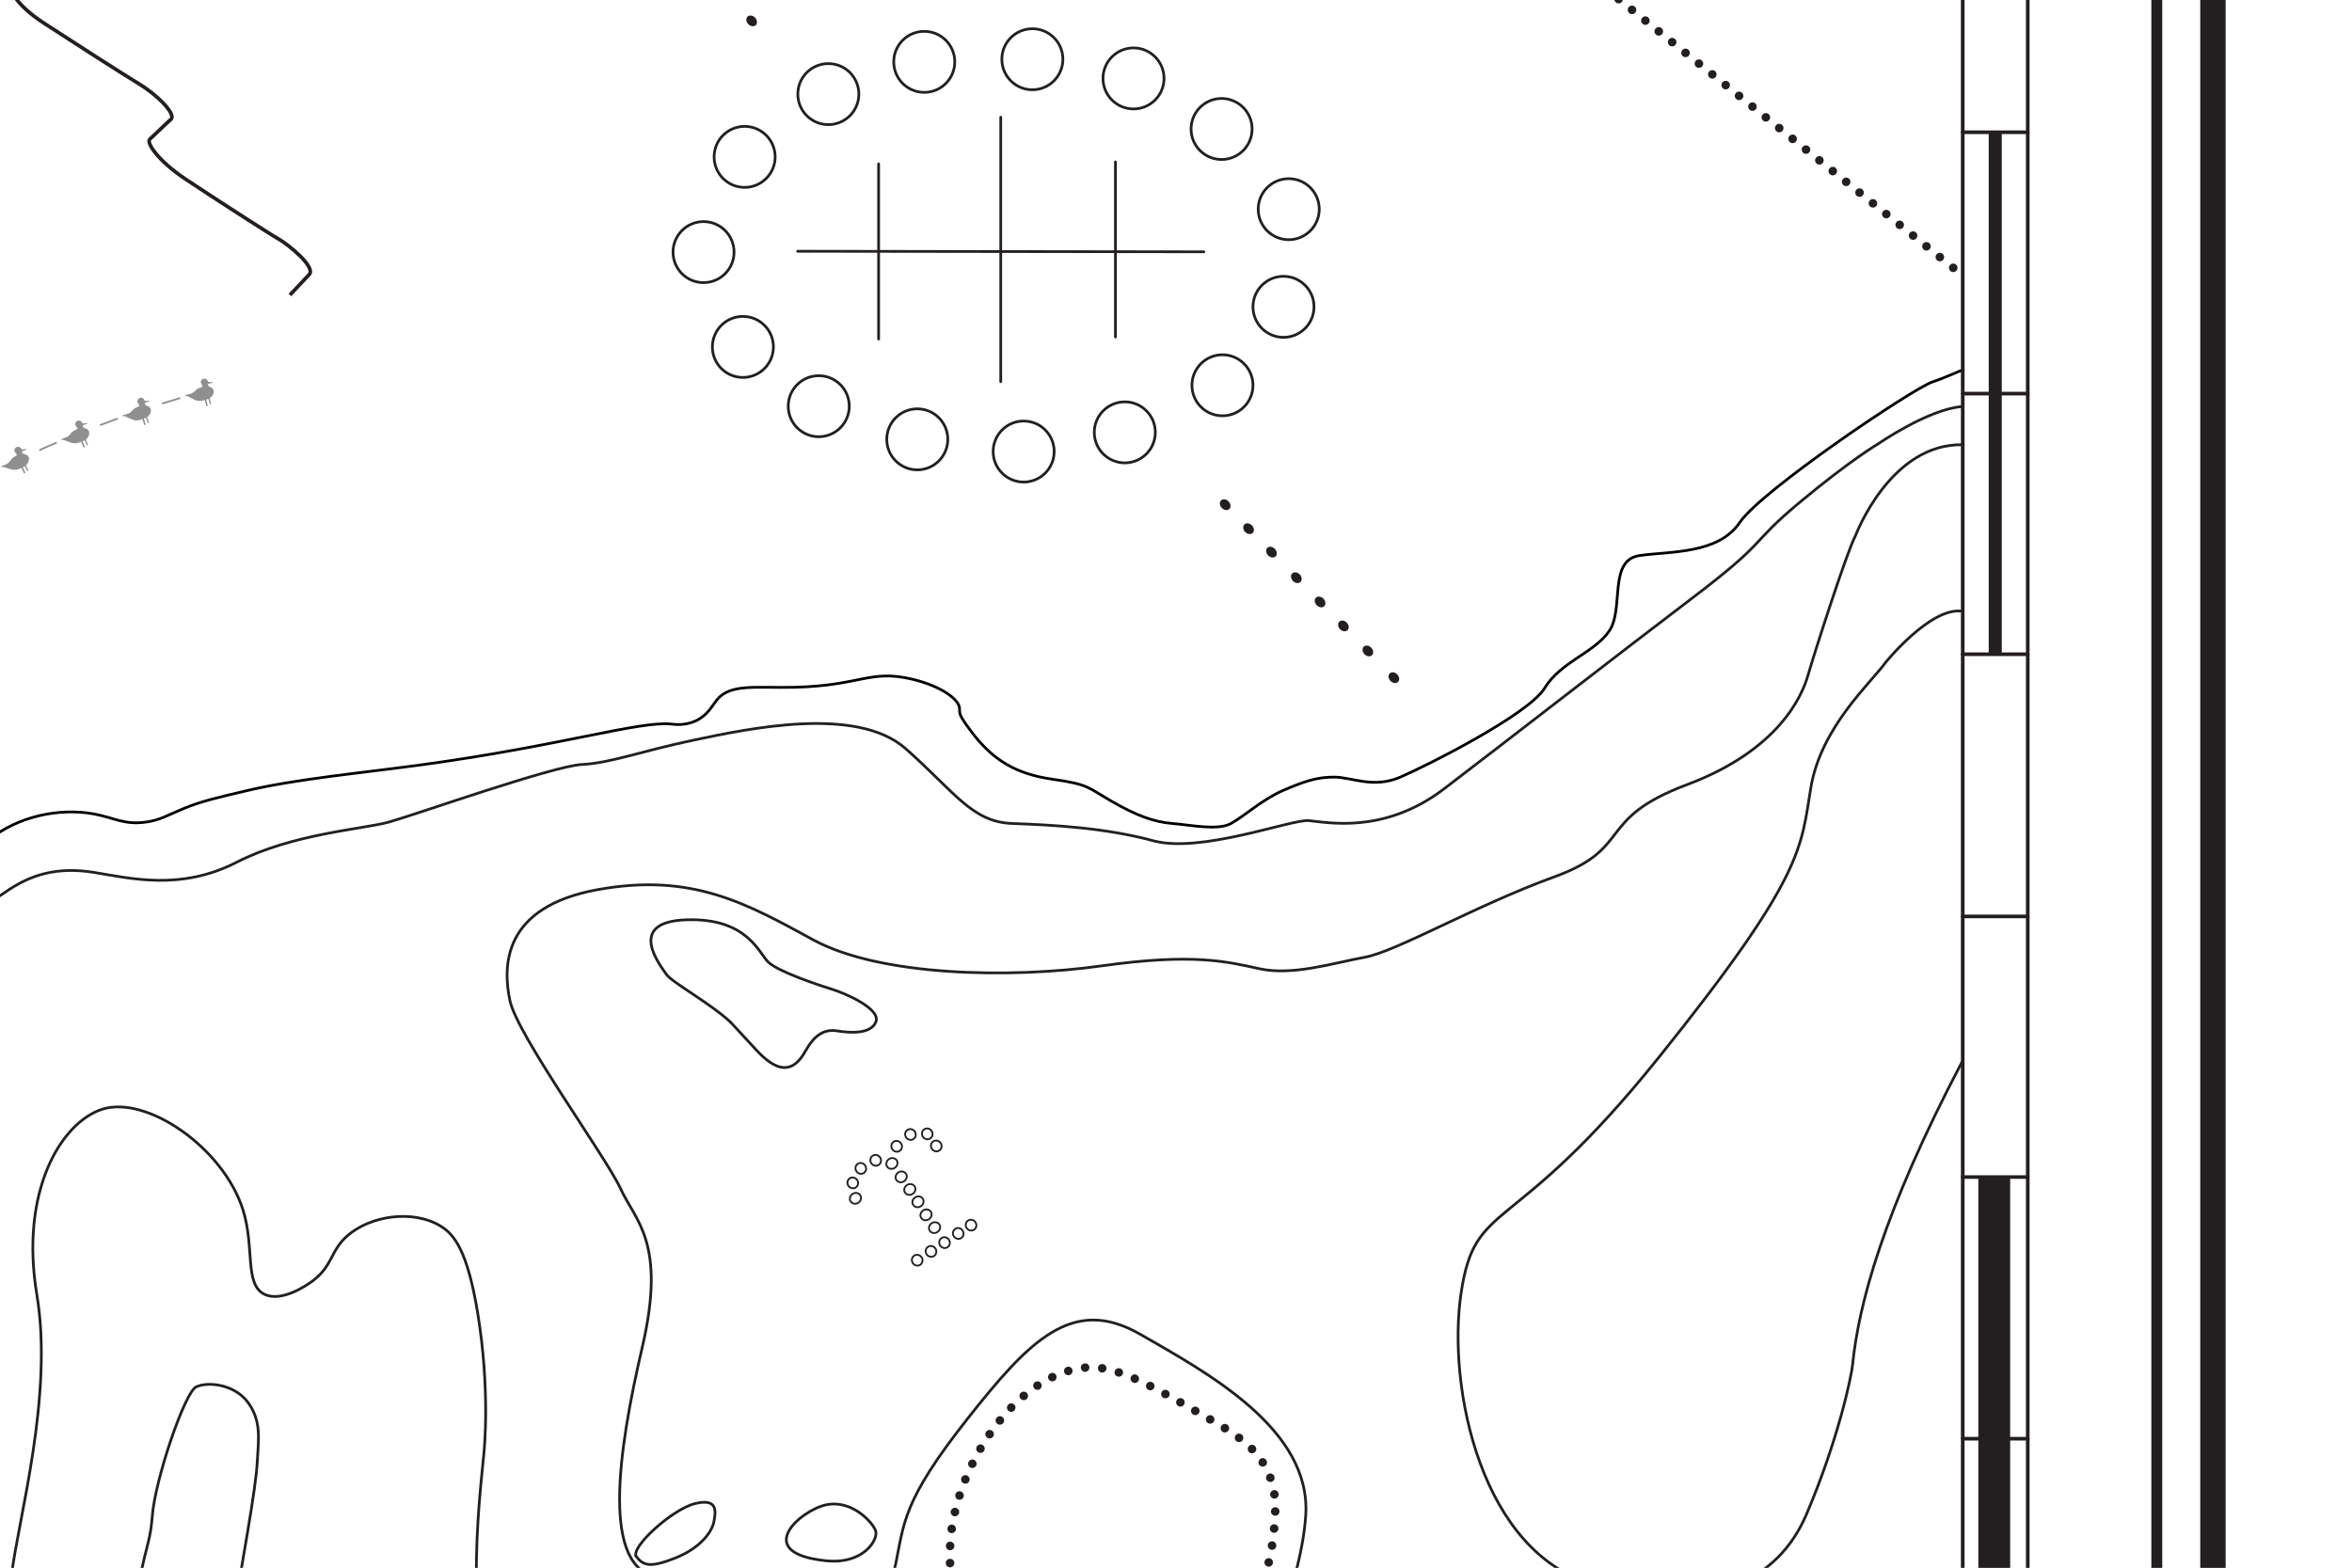 <?xml version="1.0" encoding="UTF-8"?>
<svg id="a" data-name="Layer 1" xmlns="http://www.w3.org/2000/svg" width="9.002in" height="6.002in" viewBox="0 0 648.177 432.177">
  <path d="m208.062,4.839c.636.637.742,1.564.235,2.07-.506.506-1.433.398-2.069-.239s-.742-1.564-.235-2.07c.506-.506,1.433-.399,2.069.239Z" fill="#231f20" stroke-width="0"/>
  <g>
    <path d="m364.723,165.026c.629.649.722,1.579.208,2.077-.514.498-1.44.375-2.069-.274s-.722-1.579-.208-2.077c.514-.498,1.44-.375,2.069.274Z" fill="#231f20" stroke-width="0"/>
    <path d="m371.159,171.636c.629.649.722,1.579.208,2.077-.514.498-1.44.375-2.069-.274-.629-.649-.722-1.579-.208-2.077s1.44-.375,2.069.274Z" fill="#231f20" stroke-width="0"/>
    <path d="m377.897,178.534c.629.649.722,1.579.208,2.077-.514.498-1.44.375-2.069-.274-.629-.649-.722-1.579-.208-2.077.514-.498,1.441-.375,2.07.274Z" fill="#231f20" stroke-width="0"/>
    <path d="m385.064,185.899c.629.649.722,1.579.208,2.077-.514.498-1.44.375-2.069-.274-.629-.649-.722-1.579-.208-2.077.514-.498,1.44-.375,2.069.274Z" fill="#231f20" stroke-width="0"/>
    <path d="m338.579,138.22c.629.649.722,1.579.208,2.077-.514.498-1.44.375-2.069-.274-.629-.649-.722-1.579-.208-2.077.514-.498,1.44-.375,2.069.274Z" fill="#231f20" stroke-width="0"/>
    <path d="m345.015,144.83c.629.649.722,1.579.208,2.077-.514.498-1.44.375-2.069-.274-.629-.649-.722-1.579-.208-2.077.514-.498,1.44-.375,2.069.274Z" fill="#231f20" stroke-width="0"/>
    <path d="m351.326,151.289c.629.649.722,1.579.208,2.077-.514.498-1.44.375-2.069-.274-.629-.649-.722-1.579-.208-2.077.514-.498,1.44-.375,2.069.274Z" fill="#231f20" stroke-width="0"/>
    <path d="m358.188,158.339c.629.649.722,1.579.208,2.077-.514.498-1.44.375-2.069-.274-.629-.649-.722-1.579-.208-2.077.514-.498,1.44-.375,2.069.274Z" fill="#231f20" stroke-width="0"/>
  </g>
  <g>
    <path d="m189.151,526.02c14.902,17.642,25.069,29.68,23.094,43.859-1.61,11.557-9.361,10.712-37.869,44.799-14.509,17.349-20.521,27.158-22.771,30.939-7.012,11.785-6.277,13.423-11.88,21.286-3.029,4.251-6.806,8.771-29.701,27.721-21.68,17.945-26.574,20.746-30.132,22.6-9.654,5.029-18,9.247-29.518,8.834-3.438-.123-17.059-.612-26.855-10.577-4.041-4.111-5.824-8.199-8.607-14.754-5.873-13.83-7.346-25.583-7.604-27.636-10.606-84.397-19.187-103.453-15.098-150.733,1.643-18.996,6.564-56.819,9.892-80.538.772-5.5.755-4.836,1.077-7.624,1.744-15.11,11.623-49.399,6.974-77.295-4.786-28.716,6.783-47.554,18.016-51.143,12.263-3.918,33.404,10.637,38.789,27.751,3.284,10.437.313,20.569,5.94,23.266,4.781,2.292,11.83-2.673,12.806-3.361,6.049-4.261,5.225-8.554,9.965-12.727,6.465-5.693,18.221-7.309,25.741-2.723,3.724,2.271,7.368,6.648,10.214,23.869,3.514,21.272,1.81,37.931,1.737,38.655-2.276,22.311-5.89,57.737,9.299,83.107,11.359,18.972,21.733,13.112,46.493,42.425Z" fill="none" stroke="#221f1f" stroke-linecap="round" stroke-miterlimit="10" stroke-width=".75"/>
    <path d="m70.917,402.563c-.371,8.163-4.208,27.721-7.92,50.987-3.713,23.266-7.673,32.919-13.118,26.484-5.445-6.435-15.841-7.178-13.365-30.196,2.475-23.018,4.703-22.028,5.445-31.929s8.91-34.156,12.128-35.641c3.218-1.485,10.643-.743,14.356,4.455,3.713,5.198,2.723,10.395,2.475,15.841Z" fill="none" stroke="#221f1f" stroke-linecap="round" stroke-miterlimit="10" stroke-width=".75"/>
    <path d="m-1132.582,173.158c.952-2.903,4.443-10.495,5.078-14.291.635-3.795,2.539-7.368,10.79-7.368s10.156,1.786,13.012-2.679c2.856-4.466,0-15.184-2.856-18.31-2.856-3.126-8.886-8.931,1.587-8.038s17.138,4.689,19.677-7.145c2.539-11.834.317-17.863-9.521-22.775-9.838-4.912-19.042-6.028-17.455-11.164,1.587-5.136,1.581-7.766,10.629-9.465,5.152-.968,10.99-1.86,15.999-1.566,5.008.294,22.398,4.502,23.65,6.754,1.252,2.251,4.313,4.404.139,11.745-4.174,7.341-5.843,8.516-7.791,12.333-1.948,3.817-2.504,7.243.974,10.767,3.478,3.523,4.73,9.103,1.53,12.039s-10.851,9.69,2.504,7.243c13.356-2.447,13.634-4.405,19.199-3.622,5.565.783,11.408-.196,12.938,3.328,1.53,3.524,3.2,4.111,5.426,5.09,2.226.979,7.652,2.838,5.843,5.971-1.809,3.132-3.617,3.23-3.895,6.362-.278,3.132-.696,6.754-1.113,7.831s-4.591,2.936-3.756,5.089,4.869,1.958,10.156-.391,6.817-1.664,10.434-6.46c3.617-4.796,7.513-7.439,8.765-9.886,1.252-2.447-.696-5.188-2.643-6.852-1.948-1.664-6.4-4.601-4.452-9.886,1.948-5.286,7.095-6.558,11.13-7.243s13.216-.685,15.999-3.328c2.782-2.643,1.809-7.145-2.087-7.243-3.895-.098-10.156,1.174-13.495-.49-3.339-1.664-9.043-8.222-9.321-10.179-.278-1.958-1.391-6.362,6.121-6.362s11.825-.881,16.973-2.153c5.147-1.272,9.878-1.468,10.851-.881.974.587,9.871,7.318,18.53,8.841s13.95,1.523,19.482,5.077c5.532,3.553,10.102,12.86,7.937,21.66-2.165,8.799-7.456,5.246-7.696,14.214-.241,8.968,6.013,10.999,9.861,10.999s46.179-7.276,40.888,6.092-8.899,20.137-3.367,22.675c5.532,2.539,12.266,3.892,18.76-3.046,6.494-6.938,15.153-19.967,19.722-21.49,4.57-1.523,6.982-11.812,25.599-9.583,18.617,2.229,19.013,14.213,34.462,2.787,15.448-11.426,21.786-21.18,29.312-29.541,7.526-8.361,17.825-16.721,28.124-10.869,10.299,5.852-1.584,11.426-5.149,15.885-3.565,4.459-7.13,9.197,3.961,13.935,11.091,4.738,6.338,10.312,3.565,15.885s-4.753,11.983-13.468,23.688c-8.714,11.705-27.332,22.853-25.351,39.574,1.981,16.721,8.714,14.771,11.091,18.393,2.377,3.623,5.15,8.64,9.111,12.541,3.961,3.902,4.753,6.688,5.15,11.147s3.169,4.738,5.546,7.803c2.377,3.065,3.565,5.853-1.981,10.033s-8.318,12.541-5.942,18.115c2.377,5.574,8.714,12.262-5.149,13.098-13.864.836-19.013,1.672-20.598,11.705s-3.169,11.426-9.903,14.77c-6.734,3.344-15.052,4.738-26.143,18.394-11.091,13.656-20.202,30.376-30.501,42.917-10.299,12.541-15.052,21.459-26.936,26.754-11.883,5.295-21.39,5.295-29.708,16.164-8.318,10.869-19.806,13.655-21.786,22.852-1.981,9.197,3.169,12.541,11.091,5.017,7.922-7.525,9.903-10.312,15.844-11.984,5.942-1.672,6.734-8.918,13.468-11.426,6.734-2.508,7.526-.558,16.241-.558s10.695-1.672,15.844-1.394c5.15.279,9.111.836,12.676,1.672,3.565.836,7.13-.836,11.091,10.869,3.961,11.705,10.299,8.639,16.241,6.131,5.942-2.508,13.072-5.295,14.26-6.967,1.188-1.672-5.942-3.902-6.734-6.131-.792-2.229-6.688-5.458,9.967-6.054,16.655-.596,18.349-3.376,24.559-4.369,6.21-.993,18.631-.596,25.97-.993,7.339-.397,25.406-1.39,31.051-1.787,5.646-.397,12.703-3.178,19.195-3.575,6.493-.397,18.631.794,23.712,2.78,5.081,1.986,8.469,2.383,11.291,4.965,2.823,2.582,16.87,11.03,14.637,20.191-2.232,9.162-10.79,19.371-7.441,27.224,3.349,7.853,14.51,19.109,31.998,26.962,17.487,7.853,18.975,7.068,28.649.786,9.674-6.283,30.137-14.136,16.743-1.571-13.394,12.565-2.977,9.686,4.837,8.115,7.813-1.571,13.022-5.759,17.487-8.115,4.465-2.356,3.721-8.638,4.465-10.732s5.209-3.927,16.371,1.047c11.162,4.974,11.162,9.947,26.789,11.518,15.627,1.57,27.161,7.853,14.883,16.753-12.278,8.9-13.766,6.021-22.324,6.806-8.557.785-18.603,7.33-24.184,14.921-5.581,7.591-5.209,3.403-15.999,2.618-10.79-.786-17.859,3.665-24.556,16.491-6.697,12.827-11.906,13.35-26.045,23.036-14.138,9.686-13.394,18.847-17.115,22.25-3.721,3.403-18.975,1.833-21.58,16.492-2.604,14.659,10.046,15.444,22.696,10.471,12.65-4.974,26.417-17.8,30.881-21.465,4.465-3.665,11.534-2.356,21.952,2.618,10.418,4.973,15.255-2.618,22.696-3.142,7.441-.523,19.347-.523,23.068,4.188,3.721,4.712,5.581,16.229-2.232,18.847-7.813,2.618-17.115,5.497-25.3,2.356s-11.162-6.021-14.883-6.282c-3.721-.262-11.906.168-11.742,11.8.164,11.632,6.875,14.972,3.11,26.375-3.765,11.402-4.911,15.548,6.384,13.705,11.295-1.843,7.858-3.801,17.188-3.916,9.331-.115,10.313,2.649,19.316-1.728s13.423-6.795,16.534,1.382c3.11,8.177,11.623,10.25,14.242,8.983,2.619-1.267,8.185-2.649,8.185-16.239s1.964-13.82,5.238-14.396c3.274-.576,13.751,0,22.427-7.371,8.676-7.371,10.64-13.475,8.185-14.972-2.455-1.498-5.566-.576-9.003.576-3.438,1.152-7.694,2.073-9.495-1.497s-3.11-5.183-8.021-8.523c-4.911-3.34-7.039-13.014-2.947-16.93,4.092-3.916,8.512-5.874,22.099-6.68s14.733-3.455,20.953-3.34c6.221.115,11.131.23,10.477,5.874-.655,5.644-3.274,10.135,1.31,10.135s4.747-4.031,8.185-3.686c3.438.345,4.42,1.037,9.167-1.612,4.747-2.649,7.53-8.868,16.042-7.256s15.388,6.45,25.864,3.686c10.477-2.764,12.768-8.177,21.281-9.329,8.512-1.151,18.007-3.8,18.662,8.292s-6.221,29.138-12.114,31.326c-5.893,2.188-9.658,3.225-6.221,7.486s3.765,2.764,12.605,9.099c8.84,6.334-23.167-4.967-20.881,5.329s11.89,18.983,12.805,25.097c.915,6.113-2.744,3.861,4.573,11.261,7.317,7.4,24.695,11.904,24.695,11.904,0,0,60.224,8.745,64.66,10.963s62.84,8.872,42.14-21.44c-20.7-30.311-45.837,25.875-32.529-44.358,13.307-70.233,65.798-41.401,37.704-70.233-28.093-28.833-39.922-.739-34.008-49.533s-14.786-106.459,19.961-147.12c34.747-40.661,74.669,8.872,95.37,12.568,20.7,3.696,53.969,26.615,66.537-1.479,12.568-28.093,25.136-38.444,15.525-54.708-9.611-16.265-11.829-28.093-5.175-46.576s28.833-6.654,28.833-14.786-5.914-12.568-5.914-25.136,5.679-13.211,10.972-16.956c7.24-5.122,14.675-7.139,24.591-5.553,9.916,1.586,23.797,5.156,39.266-2.776,15.468-7.932,34.903-9.122,42.042-11.105,7.139-1.983,45.215-15.468,53.148-15.865,7.932-.397,15.865-3.57,30.937-6.743,15.072-3.173,44.818-9.519,58.304,2.38,13.485,11.899,18.245,20.228,29.35,20.624,11.105.397,25.781,1.19,38.869,4.759s38.076-5.949,42.835-5.553,20.624,3.966,37.283-8.726c16.658-12.692,47.198-36.489,68.616-52.751,21.418-16.262,15.072-14.278,29.35-26.177s21.814-16.262,21.814-16.262c0,0,13.54-9.368,22.805-10.191" fill="none" stroke="#221f1f" stroke-linecap="round" stroke-miterlimit="10" stroke-width=".75"/>
    <path d="m541.041,122.599c-20.106-.551-29.688,25.059-29.688,25.059-2.38,4.363-11.502,32.92-13.089,38.472-1.586,5.553-7.932,20.624-33.316,30.143-25.384,9.519-14.675,17.451-36.489,25.384-21.814,7.932-43.629,20.624-52.354,22.211-8.726,1.586-19.831,5.156-28.954,3.173-9.122-1.983-18.245-4.363-43.629-.793-25.384,3.57-61.08,2.776-79.325-7.139-18.245-9.916-33.316-18.641-59.494-13.882-26.177,4.759-26.177,21.021-24.194,30.54s26.574,43.232,30.54,51.958,12.692,14.675,5.949,43.629c-6.743,28.954-11.502,61.477,4.759,63.46,16.262,1.983,27.367-1.586,35.696,1.586,8.329,3.173,26.97,6.346,29.35-5.156,2.38-11.502,1.983-17.451,19.435-39.662,17.451-22.211,29.35-34.506,47.991-23.797,18.641,10.709,47.198,26.177,45.612,49.975s-16.658,38.869,9.122,47.991c25.781,9.122,28.16,13.485,38.472,35.299,10.312,21.814,30.143,93.206,46.008,104.709,15.865,11.502,37.283,19.831,59.89,15.468,22.608-4.363,28.16-36.093,19.831-39.662-8.329-3.57-28.557,5.553-31.333-9.916-2.776-15.468,24.591-21.021,30.54-37.679,0,0,8.758-16.718-1.276-29.97-10.034-13.252,9.809-35.54,9.809-35.54" fill="none" stroke="#221f1f" stroke-linecap="round" stroke-miterlimit="10" stroke-width=".75"/>
    <path d="m540.73,292.678c-21.917,41.626-28.555,67.262-30.171,83.435-.344,3.447-4.01,20.846-12.692,41.249-7.932,18.642-26.97,27.764-58.303,19.435-31.333-8.329-40.852-54.337-36.886-80.514,3.966-26.177,13.882-14.279,54.337-64.65s39.266-57.907,42.042-74.565,16.658-28.954,20.625-34.506c0,0,12.107-14.963,20.734-14.117" fill="none" stroke="#221f1f" stroke-linecap="round" stroke-miterlimit="10" stroke-width=".75"/>
  </g>
  <g>
    <circle cx="254.709" cy="17.053" r="8.41" fill="none" stroke="#231f20" stroke-miterlimit="10" stroke-width=".75"/>
    <circle cx="284.506" cy="16.332" r="8.41" fill="none" stroke="#231f20" stroke-miterlimit="10" stroke-width=".75"/>
    <circle cx="312.381" cy="21.618" r="8.41" fill="none" stroke="#231f20" stroke-miterlimit="10" stroke-width=".75"/>
    <circle cx="336.652" cy="35.556" r="8.41" fill="none" stroke="#231f20" stroke-miterlimit="10" stroke-width=".75"/>
    <circle cx="355.155" cy="57.663" r="8.41" fill="none" stroke="#231f20" stroke-miterlimit="10" stroke-width=".75"/>
    <circle cx="353.713" cy="84.577" r="8.41" fill="none" stroke="#231f20" stroke-miterlimit="10" stroke-width=".75"/>
    <circle cx="228.276" cy="25.944" r="8.41" fill="none" stroke="#231f20" stroke-miterlimit="10" stroke-width=".75"/>
    <circle cx="205.207" cy="43.245" r="8.41" fill="none" stroke="#231f20" stroke-miterlimit="10" stroke-width=".75"/>
    <circle cx="193.883" cy="69.496" r="8.41" fill="none" stroke="#231f20" stroke-miterlimit="10" stroke-width=".75"/>
    <circle cx="204.727" cy="95.631" r="8.41" fill="none" stroke="#231f20" stroke-miterlimit="10" stroke-width=".75"/>
    <circle cx="225.633" cy="111.971" r="8.41" fill="none" stroke="#231f20" stroke-miterlimit="10" stroke-width=".75"/>
    <circle cx="252.787" cy="121.103" r="8.41" fill="none" stroke="#231f20" stroke-miterlimit="10" stroke-width=".75"/>
    <circle cx="282.103" cy="124.467" r="8.41" fill="none" stroke="#231f20" stroke-miterlimit="10" stroke-width=".75"/>
    <circle cx="309.978" cy="119.18" r="8.41" fill="none" stroke="#231f20" stroke-miterlimit="10" stroke-width=".75"/>
    <path d="m345.302,106.204c0,4.645-3.765,8.411-8.41,8.411s-8.411-3.765-8.411-8.411,3.766-8.411,8.411-8.411,8.41,3.766,8.41,8.411Z" fill="none" stroke="#231f20" stroke-miterlimit="10" stroke-width=".75"/>
    <g>
      <line x1="219.81" y1="69.258" x2="331.76" y2="69.411" fill="none" stroke="#231f20" stroke-linecap="round" stroke-miterlimit="10" stroke-width=".75"/>
      <line x1="242.129" y1="45.181" x2="242.129" y2="93.451" fill="none" stroke="#231f20" stroke-linecap="round" stroke-miterlimit="10" stroke-width=".75"/>
      <line x1="307.401" y1="44.624" x2="307.401" y2="92.894" fill="none" stroke="#231f20" stroke-linecap="round" stroke-miterlimit="10" stroke-width=".75"/>
      <line x1="275.789" y1="32.314" x2="275.789" y2="105.204" fill="none" stroke="#231f20" stroke-linecap="round" stroke-miterlimit="10" stroke-width=".75"/>
    </g>
  </g>
  <g>
    <path d="m446.992.498c-.407.507-1.149.588-1.656.181-.507-.407-.588-1.149-.181-1.656.407-.507,1.149-.588,1.656-.181.507.407.588,1.149.181,1.656Z" fill="#231f20" stroke-width="0"/>
    <path d="m450.68,3.46c-.407.507-1.149.588-1.656.181-.507-.407-.588-1.149-.181-1.656.407-.507,1.149-.588,1.656-.181.507.407.588,1.149.181,1.656Z" fill="#231f20" stroke-width="0"/>
    <path d="m454.369,6.423c-.407.507-1.149.588-1.656.181-.507-.407-.588-1.149-.181-1.656.407-.507,1.149-.588,1.656-.181.507.407.588,1.149.181,1.656Z" fill="#231f20" stroke-width="0"/>
    <path d="m458.058,9.386c-.407.507-1.149.588-1.656.181-.507-.407-.588-1.149-.181-1.656.407-.507,1.149-.588,1.656-.181.507.407.588,1.149.181,1.656Z" fill="#231f20" stroke-width="0"/>
    <path d="m461.746,12.348c-.407.507-1.149.588-1.656.181-.507-.407-.588-1.149-.181-1.656.407-.507,1.149-.588,1.656-.181.507.407.588,1.149.181,1.656Z" fill="#231f20" stroke-width="0"/>
    <path d="m465.435,15.311c-.407.507-1.149.588-1.656.181-.507-.407-.588-1.149-.181-1.656.407-.507,1.149-.588,1.656-.181.507.407.588,1.149.181,1.656Z" fill="#231f20" stroke-width="0"/>
    <path d="m469.124,18.273c-.407.507-1.149.588-1.656.181-.507-.407-.588-1.149-.181-1.656.407-.507,1.149-.588,1.656-.181.507.407.588,1.149.181,1.656Z" fill="#231f20" stroke-width="0"/>
    <path d="m472.812,21.236c-.407.507-1.149.588-1.656.181-.507-.407-.588-1.149-.181-1.656.407-.507,1.149-.588,1.656-.181.507.407.588,1.149.181,1.656Z" fill="#231f20" stroke-width="0"/>
    <path d="m476.501,24.198c-.407.507-1.149.588-1.656.181-.507-.407-.588-1.149-.181-1.656.407-.507,1.149-.588,1.656-.181.507.407.588,1.149.181,1.656Z" fill="#231f20" stroke-width="0"/>
    <path d="m480.189,27.161c-.407.507-1.149.588-1.656.181-.507-.407-.588-1.149-.181-1.656.407-.507,1.149-.588,1.656-.181.507.407.588,1.149.181,1.656Z" fill="#231f20" stroke-width="0"/>
    <path d="m483.878,30.123c-.407.507-1.149.588-1.656.181-.507-.407-.588-1.149-.181-1.656.407-.507,1.149-.588,1.656-.181.507.407.588,1.149.181,1.656Z" fill="#231f20" stroke-width="0"/>
    <path d="m487.567,33.086c-.407.507-1.149.588-1.656.181-.507-.407-.588-1.149-.181-1.656.407-.507,1.149-.588,1.656-.181.507.407.588,1.149.181,1.656Z" fill="#231f20" stroke-width="0"/>
    <path d="m491.255,36.048c-.407.507-1.149.588-1.656.181-.507-.407-.588-1.149-.181-1.656.407-.507,1.149-.588,1.656-.181.507.407.588,1.149.181,1.656Z" fill="#231f20" stroke-width="0"/>
    <path d="m494.944,39.011c-.407.507-1.149.588-1.656.181-.507-.407-.588-1.149-.181-1.656.407-.507,1.149-.588,1.656-.181.507.407.588,1.149.181,1.656Z" fill="#231f20" stroke-width="0"/>
    <path d="m498.632,41.973c-.407.507-1.149.588-1.656.181-.507-.407-.588-1.149-.181-1.656.407-.507,1.149-.588,1.656-.181.507.407.588,1.149.181,1.656Z" fill="#231f20" stroke-width="0"/>
    <path d="m502.321,44.936c-.407.507-1.149.588-1.656.181-.507-.407-.588-1.149-.181-1.656.407-.507,1.149-.588,1.656-.181.507.407.588,1.149.181,1.656Z" fill="#231f20" stroke-width="0"/>
    <path d="m506.01,47.898c-.407.507-1.149.588-1.656.181-.507-.407-.588-1.149-.181-1.656.407-.507,1.149-.588,1.656-.181.507.407.588,1.149.181,1.656Z" fill="#231f20" stroke-width="0"/>
    <path d="m509.698,50.861c-.407.507-1.149.588-1.656.181-.507-.407-.588-1.149-.181-1.656.407-.507,1.149-.588,1.656-.181.507.407.588,1.149.181,1.656Z" fill="#231f20" stroke-width="0"/>
    <path d="m513.387,53.823c-.407.507-1.149.588-1.656.181-.507-.407-.588-1.149-.181-1.656.407-.507,1.149-.588,1.656-.181.507.407.588,1.149.181,1.656Z" fill="#231f20" stroke-width="0"/>
    <path d="m517.075,56.786c-.407.507-1.149.588-1.656.181-.507-.407-.588-1.149-.181-1.656.407-.507,1.149-.588,1.656-.181.507.407.588,1.149.181,1.656Z" fill="#231f20" stroke-width="0"/>
    <path d="m520.764,59.749c-.407.507-1.149.588-1.656.181-.507-.407-.588-1.149-.181-1.656.407-.507,1.149-.588,1.656-.181.507.407.588,1.149.181,1.656Z" fill="#231f20" stroke-width="0"/>
    <path d="m524.453,62.711c-.407.507-1.149.588-1.656.181-.507-.407-.588-1.149-.181-1.656.407-.507,1.149-.588,1.656-.181.507.407.588,1.149.181,1.656Z" fill="#231f20" stroke-width="0"/>
    <path d="m528.141,65.674c-.407.507-1.149.588-1.656.181-.507-.407-.588-1.149-.181-1.656.407-.507,1.149-.588,1.656-.181.507.407.588,1.149.181,1.656Z" fill="#231f20" stroke-width="0"/>
    <path d="m531.83,68.636c-.407.507-1.149.588-1.656.181-.507-.407-.588-1.149-.181-1.656.407-.507,1.149-.588,1.656-.181.507.407.588,1.149.181,1.656Z" fill="#231f20" stroke-width="0"/>
    <path d="m535.518,71.599c-.407.507-1.149.588-1.656.181-.507-.407-.588-1.149-.181-1.656.407-.507,1.149-.588,1.656-.181.507.407.588,1.149.181,1.656Z" fill="#231f20" stroke-width="0"/>
    <path d="m539.207,74.561c-.407.507-1.149.588-1.656.181-.507-.407-.588-1.149-.181-1.656.407-.507,1.149-.588,1.656-.181.507.407.588,1.149.181,1.656Z" fill="#231f20" stroke-width="0"/>
  </g>
  <path d="m-1622.626-91.986c61.078-6.289,78.21,52.003,78.012,61.468s.198,19.486,4.154,29.089,6.726,11.274,9.891,15.728c3.165,4.454,10.881,2.505,16.024.557,5.144-1.949,14.046-.696,18.2-.696s8.507,6.263,19.585,8.908,18.992,5.011,19.783,11.135-14.244,5.985-25.916,5.985-7.32,6.959-5.737,10.856,5.935,7.794,5.539,10.578c-.396,2.784.198,8.212,5.737,16.563,5.539,8.351,9.298,3.479,15.826-1.392,6.528-4.872,8.507.278,22.75,2.087,14.244,1.81,15.31-7.141,16.717-14.466,1.407-7.326,6.191-6.336,9.005-5.544s.844,3.96,16.04,5.544c15.196,1.583,21.95-10.89,29.548-26.729,7.598-15.839,22.794-46.527,22.794-51.675s7.598-4.95,7.598-14.453-1.688-14.849,8.724-17.621c10.412-2.772,16.04,5.742,21.669,14.849s1.97,15.641-2.533,20.393c-4.503,4.752-7.88,16.433-10.259,24.552-2.38,8.119-10.284,33.657-8.595,36.825s13.789,14.057,11.256,19.601c-2.533,5.544-2.661,13.268.281,17.027,2.943,3.759,19.699,16.631,28.704,21.581,9.005,4.95,15.759,4.158,22.794,9.306,7.035,5.147,3.377,13.859.563,16.829-2.814,2.97-1.006,4.788-17.509,6.078-16.504,1.291-20.905,9.805-22.005,20.384-1.1,10.579,11.003,2.838,13.937.258,2.934-2.581,15.037-3.871,7.335,2.838-7.702,6.708-3.301,11.353,4.401,13.159,7.702,1.806,10.636-6.451,20.171-12.127,9.536-5.676,14.67,1.291,19.438,4.645,4.768,3.354,2.934,15.482,8.069,30.964,5.134,15.481,13.203,4.128,15.404-1.807,2.201-5.935,2.934-18.836,3.301-25.287s7.335-14.45,6.602-18.836c-.733-4.387-.367-19.868.734-24.771,1.1-4.902,5.501-10.321,13.937-10.837,8.435-.516,10.269,8.257,10.636,11.095.367,2.838,4.768,3.612,6.235-4.128,1.467-7.741-1.467-10.837-4.401-16.772s2.934-9.805,12.103-9.547c9.169.258,23.472,2.322,36.308,2.581,12.836.258,12.836-5.935,11.003-14.45-1.834-8.515,1.179-11.787,3.782-14.076,2.603-2.29,3.471-6.868,4.556-10.531,1.085-3.664,3.471-13.126,11.064-21.827,7.593-8.7,7.593-16.179,9.979-23.505,2.386-7.326,14.969-9.921,23.43-9.311s19.525,5.342,12.366,13.89c-7.159,8.547,3.471,10.073,10.413,11.142,6.942,1.068,20.176-.306,28.202-10.837,8.027-10.532,13.45-12.363,20.826-11.295s6.291,5.953,6.074,7.937c-.217,1.984-9.762,3.968-3.471,7.479,6.291,3.51,14.535,1.526,24.081-.458s5.641-6.716,3.254-14.042,3.254-10.684,11.498-10.684,18.223,4.121,18.006,14.805c-.217,10.684-8.895,12.974-11.715,14.042s-11.281,0-27.552,10.531c-16.271,10.532,2.169,18.011-16.705,23.353-18.874,5.342-9.112,9.005.434,10.99,9.545,1.984,18.874.458,28.853,1.679,9.979,1.221,18.223,6.258,25.382,5.953,7.159-.305,10.847-7.174,10.847-11.447s1.085-9.311,4.773-9.921c3.688-.611,14.318-1.374,18.44,2.442,4.122,3.816,15.186,10.684,21.694,13.89,6.508,3.205,11.715,12.363,11.715,12.363,0,0,49.246,1.526,49.029-2.595-.217-4.121,2.169-5.953,10.847-11.6,8.678-5.647,3.471-9.31,1.302-15.263s-4.556-10.379-1.736-16.942c2.82-6.563,10.196-15.11,16.271-22.437,6.074-7.326-3.905-9.158-6.508-9.005-2.603.153-11.932.153-25.382-.458-13.45-.611-19.091-1.221-26.684-3.511-7.593-2.29-8.027-9.005-7.376-13.584.651-4.579,8.461-9.616,13.016-10.379s14.535-2.595,18.874-10.684c4.339-8.089,8.461-9.311,13.884-10.379,5.424-1.068,9.545,2.595,10.847,4.273,1.302,1.679,4.773,10.532,11.932,13.737,7.159,3.205,20.541,5.955,28.856,12.324,8.315,6.37,4.989,17.029,5.173,20.149.185,3.12-1.109,10.53-10.716,17.939-9.608,7.41-6.652,11.31-4.25,17.679s-2.402,6.11-6.652,11.959c-4.25,5.85-5.913,15.08-2.032,21.839,3.88,6.76,14.597,2.21,14.597,20.02s9.238,5.72,15.336,1.04c6.097-4.68,18.292-16.77,30.487-18.979,12.195-2.21,12.934,2.73,16.814,7.41,3.88,4.68,15.705-.13,21.248.65,5.543.78,17.738,10.4,21.618,13.129,3.88,2.73,2.032,9.49-5.913,11.83-7.945,2.34-13.119,8.58-14.781,10.79-1.663,2.21,2.587,3.51-6.282,7.67-8.869,4.16-9.054,6.5-8.13,9.62.924,3.12,2.402,7.41,1.663,9.229-.739,1.82-1.478,3.77-7.206,4.939-5.728,1.17-8.869,13.39-.924,20.149,7.945,6.76,15.89,3.12,17.738-.13,1.848-3.25,6.097-4.81,9.977-8.06,3.88-3.25,2.217-14.299,3.695-19.239,1.478-4.94,7.021-7.02,11.64-7.8,4.619-.78,7.76-3.38,10.717-7.02,2.956-3.64,7.76-7.8,13.673-8.32,5.912-.52,12.195,3.64,17.368,5.33,5.173,1.69,6.467.78,13.119,2.08,6.652,1.3,7.206,7.15,7.391,10.53.185,3.379-2.772,9.619-8.315,11.179-5.543,1.56-12.749,4.81-24.205,9.88-11.456,5.069-23.096,11.049-22.172,16.509.924,5.459,2.217,4.419,14.781,7.799,12.564,3.38,9.608,8.32,7.945,10.919-1.663,2.6-8.869,6.5-19.031,1.69-10.162-4.81-16.814-2.6-21.987-1.43-5.174,1.17-10.347,4.94-19.031,8.45s-13.303,2.6-25.313,3.12-16.629,5.07-14.412,14.95c2.217,9.879,7.021,10.009,14.597,15.729,7.575,5.72,8.869,8.06,8.684,12.609-.185,4.55.739,6.89,3.511,8.71,2.771,1.82,4.25,2.34,7.76,5.07,3.51,2.729,2.956,5.589,2.402,11.829-.554,6.24,4.989,4.03,7.206,2.21,2.217-1.82,4.804-3.12,10.162-4.81,5.358-1.69,6.652,3.77,6.467,5.85-.185,2.08,1.293,8.32,4.434,13.52,3.141,5.2.554,6.24-1.293,7.8-1.848,1.56-3.88,4.68-3.511,6.239.37,1.56-.554,3.64-6.467,7.28-5.913,3.64-4.989,9.75,4.989,6.24,9.978-3.51,8.869,1.43,8.315,4.03-.554,2.6-11.086,18.459,22.727,20.799,33.812,2.34,32.519-6.5,38.432-10.01,5.913-3.51,6.467-14.299,15.151-18.589,8.684-4.29,21.987-2.6,32.704,4.55,10.717,7.149,11.64,12.089,16.999,17.549,5.358,5.46,11.456,4.55,19.77,1.3,8.315-3.25,14.966-2.86,19.585,1.3,4.619,4.16.554,8.58-7.576,13.52-8.13,4.939-6.652,9.359-2.956,14.429,3.695,5.07,20.879,6.5,24.02,6.89,3.141.39,5.543,1.17,9.054,4.42,3.511,3.25,2.402,9.62-6.467,11.7-8.869,2.08-13.303,2.99-23.096,9.229-9.793,6.24-13.488,9.75-17.368,11.439-3.88,1.69-17.922,3.77-29.378,11.049-11.456,7.28-7.945,13.649-5.173,19.239s16.26,5.98,23.281,5.07c7.021-.91-.924-5.46,15.336-2.08,16.26,3.38,22.172,9.75,31.226,15.859,9.054,6.11,22.357,3.9,26.237,1.17,3.88-2.729,9.978-10.009,21.803-14.949,11.825-4.94,11.456-15.079,7.945-21.189-3.511-6.11-5.173-11.05-2.032-15.209,3.141-4.16,8.684-9.879,14.597-22.359s16.26-12.609,20.14-12.089c3.88.52,5.173,12.739,4.25,17.809s14.78,13.624-4.434,15.469c-19.215,1.846-22.357,4.81-23.096,10.53-.739,5.72,2.771,4.939,10.347,12.739,7.576,7.8,31.411,11.569,51.181,13.779s9.054,15.209,2.587,19.109c-6.467,3.9-12.01-.91-19.401-5.2-7.391-4.29-12.01-1.17-14.227.52-2.217,1.689-14.597,11.309-22.911,16.769s-24.02,14.299-26.791,16.769c-2.771,2.47-5.173,5.07-3.695,8.45s11.825,1.95,17.183-1.95c5.358-3.9,11.64-9.75,17.738-9.75s7.575,3.51,9.423,9.879c1.848,6.37,6.097,7.67,13.488,7.02,7.391-.65,10.717-7.279,10.347-12.089-.37-4.81-1.293-10.14,7.021-10.009,8.315.13,9.423,7.02,10.717,13.649,1.293,6.629-5.913,7.54-11.271,12.999-5.358,5.46,4.619,11.31,7.206,12.87,2.587,1.56,4.983-.107,10.943,9.327,5.96,9.434,12.664,8.91,20.114,6.813,0,0,76.409-26.038,76.409-65.645s22.554-58.311,23.104-77.564c.55-19.253,5.501-24.205,12.102-27.505,6.601-3.301,6.601-14.303,20.354-11.552,13.753,2.75,14.303-6.051,33.556-1.65,19.254,4.401,25.305,6.051,32.456,12.652s11.552,12.103,23.654,15.953c12.102,3.851,35.207,11.552,36.307-9.902,1.1-21.454-15.403-47.309,1.1-73.714,12.486-19.977,17.729-25.785,22.639-27.428.475-.159,2.315-.183,4.866-.627,3.719-.647,8.516-1.482,12.688-3.874,7.188-4.119,10.053-11.44,10.478-12.574,2.145-5.711.181-7.418,2.688-16.009,1.273-4.359,2.834-7.537,3.561-8.934,1.259-2.42,4.381-8.421,9.887-12.927,7.794-6.378,19.232-8.834,28.759-7.096,5.581,1.018,8.326,3.078,14.316,2.274,4.028-.54,5.987-1.9,10.704-3.837,4.607-1.892,8.934-2.905,17.587-4.93,13.256-3.102,30.761-4.741,47.183-6.96,38.77-5.24,60.715-12.258,69.48-11.3.835.091,3.744.495,6.746-.928,3.23-1.531,4.478-4.187,5.724-5.723,3.709-4.577,10.659-3.258,21.211-3.494,18.528-.414,20.989-5.015,32.642-2.23,8.149,1.948,12.994,5.644,13.049,8.093.005.202-.034.653.09,1.293.147.763.719,1.819,3.116,5.017,6.087,8.116,12.579,11.768,22.521,13.188,9.942,1.42,9.536,2.232,16.231,6.087,6.695,3.855,11.565,5.681,16.637,6.087,5.072.406,12.579,2.029,16.231,0,3.652-2.029,8.724-6.696,14.406-9.13,5.681-2.435,9.13-3.652,14-3.652s10.753,3.246,18.26,0c7.507-3.247,35.303-17.246,39.767-24.55,4.464-7.304,13.797-9.739,17.854-15.825,4.058-6.087-.406-19.478,8.319-20.695,8.724-1.217,21.709-.406,27.593-9.13,5.884-8.725,47.68-36.927,53.158-38.752,3.872-1.291,6.841-2.803,8.724-3.449" fill="none" stroke="#000" stroke-miterlimit="10" stroke-width=".75"/>
  <path d="m175.387,429.094c-1.858-2.428,9.854-13.096,16.15-14.636,6.296-1.541,5.748,2.118,5.201,5.007-.547,2.889-3.832,7.318-10.676,10.014-6.843,2.696-8.759,2.118-10.676-.385Z" fill="none" stroke="#231f20" stroke-miterlimit="10" stroke-width=".75"/>
  <path d="m227.619,430.217c10.517,1.085,14.508-5.97,13.687-8.281s-6.57-8.666-13.687-7.126c-7.117,1.541-20.53,13.288,0,15.407Z" fill="none" stroke="#231f20" stroke-miterlimit="10" stroke-width=".75"/>
  <path d="m201.418,281.853c-5.201-5.007-16.424-11.17-17.793-13.288-1.369-2.118-11.497-14.444,5.475-15.022,16.971-.578,19.982,9.244,22.72,11.748s12.865,5.97,17.245,7.318,13.687,5.585,12.318,9.052c-1.369,3.467-7.117,3.081-10.676,2.504-3.559-.578-6.296,1.156-8.759,5.585-2.464,4.429-6.296,7.511-13.413-.193l-7.117-7.703Z" fill="none" stroke="#231f20" stroke-miterlimit="10" stroke-width=".75"/>
  <g>
    <path d="m261.798,429.677c.649-.008,1.184.507,1.197,1.156.012.65-.508,1.195-1.158,1.2-.651.005-1.185-.504-1.198-1.156-.013-.652.506-1.192,1.158-1.2Z" fill="#231f20" stroke-width="0"/>
    <path d="m261.907,424.954c.652.047,1.135.594,1.109,1.226-.021.633-.566,1.137-1.216,1.127-.65-.01-1.16-.56-1.138-1.228.027-.668.599-1.172,1.245-1.125Z" fill="#231f20" stroke-width="0"/>
    <path d="m262.459,420.264c.643.11,1.063.703.986,1.331-.086.626-.679,1.074-1.326,1-.646-.073-1.097-.671-1.006-1.333.083-.665.707-1.107,1.346-.997Z" fill="#231f20" stroke-width="0"/>
    <path d="m263.442,415.644c.629.165,1.016.798.864,1.414-.153.616-.76,1.014-1.401.88-.632-.132-1.052-.773-.892-1.42.16-.647.8-1.038,1.429-.873Z" fill="#231f20" stroke-width="0"/>
    <path d="m264.8,411.119c.613.212.939.871.753,1.479-.193.606-.854.947-1.478.762-.624-.185-.966-.849-.765-1.483.196-.636.873-.972,1.49-.758Z" fill="#231f20" stroke-width="0"/>
    <path d="m266.495,406.71c.598.257.88.94.633,1.527-.23.594-.91.887-1.518.656-.608-.231-.906-.921-.666-1.54.257-.613.953-.9,1.55-.643Z" fill="#231f20" stroke-width="0"/>
    <path d="m268.496,402.43c.578.299.817,1.003.533,1.574-.29.568-.978.817-1.568.543-.59-.274-.849-.989-.547-1.58.295-.595,1.004-.835,1.582-.536Z" fill="#231f20" stroke-width="0"/>
    <path d="m270.803,398.308c.555.34.728,1.051.417,1.606-.318.552-1.037.743-1.605.428-.569-.315-.761-1.038-.43-1.614.326-.579,1.064-.759,1.619-.42Z" fill="#231f20" stroke-width="0"/>
    <path d="m273.405,394.365c.528.38.657,1.109.289,1.627-.352.53-1.078.671-1.622.315-.544-.356-.688-1.095-.32-1.648.385-.542,1.126-.674,1.653-.293Z" fill="#231f20" stroke-width="0"/>
    <path d="m276.3,390.633c.495.422.571,1.163.169,1.654-.407.486-1.135.575-1.649.179-.516-.398-.609-1.152-.181-1.663.422-.516,1.166-.592,1.661-.169Z" fill="#231f20" stroke-width="0"/>
    <path d="m279.514,387.172c.46.471.444,1.188.015,1.654-.436.459-1.177.475-1.657.035-.479-.44-.495-1.189-.035-1.674.453-.491,1.228-.475,1.677-.015Z" fill="#231f20" stroke-width="0"/>
    <path d="m283.041,384.03c.403.51.337,1.249-.149,1.649-.492.394-1.208.364-1.648-.127-.429-.478-.396-1.253.128-1.673.518-.427,1.265-.359,1.669.151Z" fill="#231f20" stroke-width="0"/>
    <path d="m286.901,381.311c.343.564.168,1.251-.344,1.615-.518.352-1.246.208-1.624-.321-.379-.529-.233-1.266.324-1.644.551-.39,1.311-.198,1.643.35Z" fill="#231f20" stroke-width="0"/>
    <path d="m291.077,379.108c.255.598.006,1.298-.557,1.562-.569.252-1.254.044-1.562-.534-.304-.571-.078-1.313.543-1.59.615-.288,1.321-.036,1.576.562Z" fill="#231f20" stroke-width="0"/>
    <path d="m295.548,377.597c.152.633-.209,1.271-.806,1.427-.587.195-1.238-.147-1.452-.761s.136-1.286.785-1.498c.661-.175,1.322.2,1.474.832Z" fill="#231f20" stroke-width="0"/>
    <path d="m300.214,376.93c.008.667-.478,1.145-1.073,1.234-.596.064-1.167-.406-1.273-1.048-.106-.642.372-1.225,1.069-1.299.696-.097,1.271.479,1.277,1.113Z" fill="#231f20" stroke-width="0"/>
    <path d="m304.906,377.379c-.135.625-.737,1.051-1.341.963-.603-.11-1.044-.684-.986-1.321.06-.659.668-1.128,1.347-1.007.684.102,1.119.719.979,1.365Z" fill="#231f20" stroke-width="0"/>
    <path d="m309.437,378.704c-.225.612-.886.928-1.479.72-.597-.18-.936-.833-.757-1.459.179-.625.85-.974,1.498-.777.634.222.962.907.738,1.516Z" fill="#231f20" stroke-width="0"/>
    <path d="m313.798,380.517c-.273.59-.966.854-1.547.589-.58-.264-.859-.932-.609-1.538.246-.597.955-.892,1.559-.618.603.275.87.976.597,1.567Z" fill="#231f20" stroke-width="0"/>
    <path d="m318.038,382.601c-.3.577-1.006.805-1.578.508-.575-.285-.811-.987-.524-1.571.286-.584.999-.823,1.589-.53.583.303.812,1.016.513,1.594Z" fill="#231f20" stroke-width="0"/>
    <path d="m322.205,384.828c-.313.568-1.028.778-1.597.472-.568-.307-.78-1.021-.474-1.595.307-.573,1.023-.786,1.599-.475.577.311.788,1.027.472,1.598Z" fill="#231f20" stroke-width="0"/>
    <path d="m326.327,387.139c-.321.566-1.039.765-1.603.444-.563-.322-.766-1.035-.448-1.603.317-.567,1.039-.772,1.605-.448.567.322.767,1.042.446,1.607Z" fill="#231f20" stroke-width="0"/>
    <path d="m330.427,389.485c-.324.564-1.044.759-1.608.435-.564-.324-.759-1.044-.435-1.608s1.044-.759,1.608-.435c.564.324.759,1.044.435,1.608Z" fill="#231f20" stroke-width="0"/>
    <path d="m334.52,391.849c-.328.562-1.043.753-1.608.429-.563-.325-.756-1.045-.431-1.609.325-.563,1.045-.756,1.609-.431.563.323.758,1.049.43,1.611Z" fill="#231f20" stroke-width="0"/>
    <path d="m338.549,394.317c-.355.541-1.079.701-1.62.362-.538-.345-.711-1.062-.373-1.618.338-.555,1.071-.733,1.629-.375.561.352.723,1.084.364,1.631Z" fill="#231f20" stroke-width="0"/>
    <path d="m342.386,397.072c-.415.509-1.128.587-1.639.217-.502-.379-.613-1.11-.24-1.638.378-.535,1.122-.648,1.658-.243.543.394.627,1.164.22,1.663Z" fill="#231f20" stroke-width="0"/>
    <path d="m345.834,400.294c-.482.425-1.215.409-1.646-.03-.427-.444-.452-1.163-.007-1.647.435-.474,1.208-.501,1.685-.007.481.489.462,1.249-.031,1.684Z" fill="#231f20" stroke-width="0"/>
    <path d="m348.591,404.119c-.562.309-1.28.143-1.599-.374-.328-.511-.199-1.22.329-1.609.519-.383,1.28-.245,1.655.338.366.59.193,1.326-.385,1.644Z" fill="#231f20" stroke-width="0"/>
    <path d="m350.448,408.454c-.618.182-1.272-.139-1.48-.712-.212-.571.073-1.237.673-1.5.592-.26,1.299.042,1.539.69.236.651-.102,1.336-.732,1.522Z" fill="#231f20" stroke-width="0"/>
    <path d="m351.338,413.085c-.646.051-1.223-.403-1.299-1.011-.084-.606.343-1.195.976-1.321.644-.128,1.263.319,1.358,1.002.087.683-.384,1.278-1.035,1.33Z" fill="#231f20" stroke-width="0"/>
    <path d="m351.388,417.807c-.649-.035-1.152-.577-1.134-1.207.016-.628.539-1.14,1.188-1.148.653-.008,1.185.534,1.167,1.207-.019.671-.571,1.183-1.221,1.148Z" fill="#231f20" stroke-width="0"/>
    <path d="m351.012,422.516c-.649-.069-1.113-.631-1.052-1.269.054-.647.621-1.127,1.269-1.077.649.051,1.133.622,1.079,1.271-.062.657-.651,1.143-1.296,1.074Z" fill="#231f20" stroke-width="0"/>
    <path d="m350.356,427.194c-.636-.117-1.058-.72-.969-1.35.096-.628.697-1.065,1.342-.976.645.09,1.085.695.984,1.353-.094.659-.713,1.092-1.357.973Z" fill="#231f20" stroke-width="0"/>
    <path d="m349.366,431.814c-.626-.156-1.025-.79-.881-1.413.143-.623.775-1.018,1.412-.882.636.136,1.032.769.884,1.414-.149.645-.778,1.04-1.414.882Z" fill="#231f20" stroke-width="0"/>
  </g>
  <path d="m-29.755-38.453C-18.796-31.339-7.476-23.914-3.711-21.65S10.253-11.312,7.952-8.65c-2.301,2.663-4.312,3.824-4.993,4.427S3.777.966,12.079,6.366c8.302,5.4,21.521,13.908,26.323,16.808,4.802,2.901,10.279,8.315,8.69,9.724s-4.8,4.568-5.822,5.474c-1.021.906,2.161,5.865,9.772,10.943,7.611,5.078,23.252,15.174,25.825,16.627,2.573,1.454,10.272,7.698,8.346,9.717-1.926,2.019-5.323,5.654-5.323,5.654" fill="none" stroke="#231f20" stroke-miterlimit="10"/>
  <path d="m-1835.018-373.79c7.047,2.576,14.193,5.771,20.042,9.603,14.295,9.367,26.668,15.431,35.546,20.955s6.574,9.318,10.335,12.762c3.761,3.444,10.675,4.084,21.493,18.352,10.818,14.268-2.029,9.419,9.529,25.375,11.558,15.957,6.816,16.082,5.993,23.254s2.248,13.229-3.658,29.204c-5.906,15.975,4.013,24.952,11.951,35.626,7.938,10.674,6.974,19.685,17.126,32.705,10.152,13.02,4.552,9.435,12.349,21.947,7.797,12.513,7.94,22.697-.03,37.208-7.969,14.511,12.011,30.874,11.461,43.422s-14.557,25.109-22.537,33.011c-7.98,7.901-3.842,7.07,1.773,7.07,5.615,0,9.457.208,14.481,3.327,5.024,3.119,4.729,7.07-2.364,8.733-7.093,1.663-6.797-1.04-20.983,0-14.186,1.04-3.842,14.763,5.024,19.545,8.866,4.782,9.753,9.565,6.797,13.307-2.955,3.743-9.753,6.238-7.093,9.149s1.278,8.542,1.278,8.542c-.452,3.177-4.064,3.177-6.321,5.401s-1.355,8.26-4.515,13.978c-3.161,5.718,3.161,5.083,8.579,14.931s-8.579,11.754-14.901,13.66c-6.321,1.906-24.617,12.1-29.65,17.53-5.034,5.43-37.585,37.54-40.27,44.387-2.685,6.847-12.01,19.917-14.306,26.581-2.296,6.663-1.435,30.692-3.444,36.75-2.009,6.058.574,6.663,6.314,7.067s9.184,2.625,9.184,5.25-.861,5.048,1.722,8.279c2.583,3.231,1.148,5.25-2.009,5.654s-4.305,4.442-7.175,6.865-14.637,2.827-22.673,3.635-3.731,6.461.861,9.086,2.87.606,10.906-2.019c8.036-2.625,8.897-1.615,11.193-4.24s12.915-11.106,16.646-14.134c3.731-3.029,2.296-9.692-.861-12.317s0-5.048,2.296-12.923c2.296-7.875,1.722-5.856,1.722-12.115s12.915-4.644,19.229-5.654c6.314-1.01,8.61-4.644,12.628-9.49,4.018-4.846,13.489-20.394,18.942-21s14.063,9.692,18.655,13.327c4.592,3.635,14.637,8.683,18.942,10.904,4.305,2.221,6.027,8.885,9.471,14.336s3.157,11.308,11.767,17.163c8.61,5.856,6.601,8.885,8.036,11.308s0,3.433,6.601,6.058,6.601,4.24,6.314,6.26-4.592,8.077-5.453,15.548c-.861,7.471,3.444,7.471,10.045,7.673,6.601.202,9.758,2.221,12.628,6.461,2.87,4.24-1.722,21.807-1.722,26.654s-4.592,17.163-6.314,21.404c-1.722,4.24-7.462,9.894-8.323,13.327s6.314,12.115,9.471,20.596-4.592,16.356-3.731,23.019-6.601,12.519-8.897,16.356c-2.296,3.836,0,12.923-.287,18.981s2.009,15.144,4.305,18.577c2.296,3.433,13.202,6.865,18.368,9.692,5.166,2.827,17.22,3.635,20.664,4.038s10.332-2.221,14.924-8.279c4.592-6.058,12.054-11.509,16.646-13.731,4.592-2.221,7.749-7.269,7.175-11.308-.574-4.038,2.87-9.692,6.601-14.336,3.731-4.644,12.915-11.711,13.776-14.134.861-2.423-3.157-11.711,4.305-16.558,7.462-4.846,11.193-13.327,13.776-19.384s1.148-13.125,8.897-32.913c7.749-19.788,12.546-20.798,17.784-24.22s1.497-7.897,8.979-13.951,11.972-5.264,14.591-2.632,7.108,7.37,16.836,8.949c9.727,1.579,11.972-3.685,18.706-5.264,6.734-1.579,10.476.79,18.706,1.579,8.231.79,4.864,7.37,5.238,10.529s2.993,5.791,3.741,8.16,3.741,3.685,1.871,5.528c-1.871,1.843-8.231,6.844-17.958,16.583-9.727,9.739-2.993,15.53.748,23.426,3.741,7.897,13.843,10.792,15.339,15.793s-10.476,15.003-15.339,19.215c-4.864,4.212-8.979,11.055-11.224,16.056s-8.605,13.687-16.836,28.164c-8.231,14.477-9.353,10.002-14.591,13.161s-5.238,13.424-8.605,19.215-4.49,5.528-24.318,14.477c-19.829,8.949-10.85,14.477-9.727,20.794,1.122,6.317,11.224,7.633,15.713,8.16s12.72-8.423,16.462-7.107c3.741,1.316,2.245,7.633,1.871,11.845-.374,4.212-5.986,18.952-5.612,23.426s2.982,14.417,1.845,25.014c-1.137,10.598-5.684,29.593-21.884,33.192-16.2,3.599-24.157,3.199-38.936,12.797-14.779,9.598-17.905,20.795-2.842,22.795,15.063,2,29.354,12.125,32.143,12.91,2.79.785,5.859-2.748,14.507,3.729,8.648,6.477,7.533,5.103,8.369,2.552s6.696-5.888-.279-4.318c-6.975,1.57-10.322-5.3-7.533-8.44,2.79-3.14-2.232-5.888-5.859-7.262-3.627-1.374-8.369-1.963-8.648-9.421-.279-7.459,3.906-12.169,11.438-10.01s12.554,6.085,10.043,1.178c-2.511-4.907,1.116-14.721,10.601-18.254s18.238-8.631,22.38-10.751c4.142-2.119,4.895-.397,7.907-11.259,3.012-10.861.565-12.848-3.012-16.027-3.577-3.179-5.083-9.404-3.954-12.583s3.389-27.683,2.636-33.776c-.753-6.093,3.954-11.391,8.66-14.835,4.707-3.444,6.777-11.788,7.342-15.63.565-3.841-5.648-9.934,7.719-20.795s15.814-19.868,15.438-26.226-3.577-8.742,1.694-14.305c5.271-5.563,8.66-8.212,8.848-11.523s-12.049-9.404.565-15.1c12.614-5.696,18.638,2.119,21.839,6.093,3.2,3.974,13.941,10.933,19.639,12.573s13.208-1.64,18.388-6.013c5.18-4.373,12.69-9.657,20.719-14.03s9.324-11.297,14.144-19.131c4.821-7.834,11.754-18.404,20.819-23.506,9.065-5.102,19.942-5.466,25.122-5.102s7.77,3.644,5.698,6.377c-2.072,2.733-7.77,5.466-17.87,9.111-10.1,3.644-13.726,9.657-12.69,11.662s14.244-.182,22.532-3.28c8.288-3.098,14.244-4.191,21.496-1.093,7.252,3.098,3.108,10.022,2.849,12.39s-5.698,2.004-9.065,14.212c-3.367,12.208-8.029,13.666-12.431,18.586-4.403,4.92-6.734,13.484,4.144,19.679,10.877,6.195,10.618,5.466,5.957,15.124-4.662,9.657,1.036,10.204,10.359,19.497s15.539,9.111,18.906,9.111c3.367,0,4.921-1.275,11.395,4.009,6.475,5.284,9.841,1.275,8.288-2.733-1.554-4.009-8.029-10.568-10.1-15.852-2.072-5.284,15.28-10.386,20.201-16.217,4.921-5.831.518-16.035-3.367-22.23s-6.993-9.839-8.029-15.124-8.806-6.56-11.654-11.844c-2.849-5.284,4.403-8.382,14.762-18.039,10.359-9.657,20.978-35.713,21.496-44.642.518-8.928-10.359-8.017-17.352-8.017-6.993,0-18.129.729-18.647-12.208s-.518-15.124,13.467-24.052c13.985-8.928,5.439-14.395,3.108-19.314-2.331-4.92,4.144-5.284,6.216-11.297,2.072-6.013,1.295-11.297,10.359-13.119s9.324-4.737,5.439-10.568c-3.885-5.831-10.877-17.492-15.021-22.959-4.144-5.466,4.662-34.256,16.575-39.175s2.59-3.28,12.69-11.115c10.1-7.835,10.1-.182,8.806,7.471-1.295,7.653-1.295,17.492-1.554,21.136-.259,3.644,3.885,2.369,6.475,1.093,2.59-1.275,3.626-3.098,13.985,1.093,10.359,4.191,8.288,22.412,9.065,28.972.777,6.56.518,7.471,7.511,20.408,6.993,12.937,3.367,17.492,1.813,20.225s-1.295,10.386-1.036,17.492c.259,7.106-4.921,12.208-20.978,22.23-16.057,10.022-22.532,16.581-28.23,25.327s-7.511,18.039-9.841,22.412-3.885,11.844-8.288,18.768c-4.403,6.924-2.28,8.005-4.906,16.934-2.626,8.929,2.188,19.398,4.376,24.94s9.19,11.7,10.503,20.013-8.315,14.779-16.192,25.864c-7.877,11.084-4.376,20.013-7.002,27.403s-7.44,20.321-12.254,24.324c-4.814,4.003-7.877,6.774-11.378,9.545s-7.44,10.161-25.383,12.316c-17.943,2.155-17.943,7.39-24.07,9.237s-3.063-3.079-5.252-16.934c-2.188-13.855-1.751-12.932,8.315-13.855s4.376-12.932,7.002-19.09-5.252-14.471-.438-18.166,14.442-11.084,3.063-11.7-21.006-12.008-15.755-20.321-2.626-9.853-5.252-15.395c-2.626-5.542,5.689-8.621,12.254-22.477,6.565-13.855-11.816-13.548-13.129-11.392s-18.983,7.26-30.241,8.646c-11.258,1.386-11.821,3.366-20.827,6.139-9.006,2.772-25.894,19.01-30.115,24.752-4.222,5.743.844,9.505,3.377,12.277,2.533,2.772,7.881,4.554,8.162,9.901s-1.407,12.277-4.785,14.257c-3.377,1.98-6.755-2.178-10.695-4.158-3.94-1.98-9.288-.792-18.294,1.782-9.006,2.574-14.354,7.327-18.576,12.673-4.222,5.346,3.377,16.435,2.533,17.624s-2.252,5.148-6.192,10.099-6.755,1.782-5.911-.792,1.97-6.733-4.785-5.743c-6.755.99-8.444,6.337-15.761,10.891-7.318,4.554-17.45,14.059-11.821,13.465s17.169-8.119,22.798-9.703,11.821,7.525,19.139,9.109c7.318,1.584,25.331-13.267,28.99-14.851s5.066-3.366,13.51-5.743c8.444-2.376,12.102-3.762,19.42-11.485s5.066-18.614,3.94-27.524-7.599-16.237-10.414-20-8.444-8.119-2.252-16.435c6.192-8.317,15.48-4.356,20.546-7.129,5.066-2.772,3.659-9.307,9.006-12.079,5.348-2.772,15.48-4.554,22.235-1.386s4.222,6.337,4.222,9.307-4.222,8.317-4.503,13.069,5.911,8.713,6.755,12.871c.844,4.158-3.096,6.733-3.659,12.079s1.407,8.713,5.066,17.624,5.911,17.822,5.911,21.584c0,3.762.844,4.752-5.629,12.673-6.473,7.921-19.031,11.287-20.827,15.049s-9.288,10.297-15.198,14.059c-5.911,3.762-4.503-5.148-5.348-9.505s-1.126-7.327-10.132-8.911c-9.006-1.584-10.977,6.139-10.132,11.287s2.252,14.257,5.911,19.802,7.318,2.376,10.414,0c3.096-2.376,7.318-4.356,10.695-1.386,3.377,2.97,1.689,4.752,0,7.723-1.689,2.97-1.689,6.535,1.407,11.683,3.096,5.148,9.288,2.376,18.576-.198,9.288-2.574,16.887-1.188,21.672-1.584s9.851,1.188,14.354-.396c4.503-1.584,14.917-4.95,18.294-5.148s4.503-.792,9.569-2.574c5.066-1.782,14.354-3.96,21.953-6.139,7.599-2.178,14.917-4.752,16.606-7.723,1.689-2.97,3.545-8.126,5.4-11.173,1.856-3.047,8.042-8.704,6.186-13.057s-3.505-9.575-1.237-15.813,2.474-6.673.206-18.569,1.237-15.813,3.712-21.761c2.474-5.948,11.135-15.088,14.434-21.761,3.299-6.673,3.918-9.575,3.918-17.119,0-7.544.619-21.036-1.031-29.015-1.65-7.979-7.423-10.155-10.104-11.606-2.681-1.451-5.567-6.093-2.062-9.14,3.505-3.047,7.217-5.078,6.805-6.818s.619-3.917,2.268-6.528,6.392-5.223,5.361-13.347,1.237-8.559,4.949-12.041c3.712-3.482,5.567-6.673,9.073-7.109s7.629.58,14.434-.435c6.805-1.016,8.042-4.497,11.753-11.316s7.217-9.285,9.279-16.103c2.062-6.818,1.65-10.3,7.423-16.974,5.774-6.673,3.712-11.026,5.567-15.668,1.856-4.642,11.135-12.186,12.166-22.051s-10.31-10.3-17.321-12.331c-7.011-2.031-11.341-5.948-10.722-10.59s-1.65-12.912-2.474-17.554,3.299-10.01,9.485-21.906c6.186-11.896,9.898-13.347,17.527-12.476,7.629.87,7.011,9.865,7.217,13.492s2.062,6.238,4.536,10.735c2.474,4.497,1.24,7.107,3.942,11.786,2.702,4.679,7.482,4.24,15.587,5.118,8.105.877,17.249-2.632,23.068-2.924,5.819-.292,8.105-.292,12.677,1.901s5.196,5.849,4.572,10.089-3.117,6.287-3.117,9.358.623,10.966,1.039,13.744-3.533,2.924-4.156,8.773,4.572,4.533,10.183,6.726,4.78,4.24,6.027,7.018,6.858,11.99,1.87,17.4c-4.988,5.41-2.494,9.65-.208,11.259,2.286,1.608,9.768,2.047,17.249,6.287,7.482,4.24,8.313.877,9.56-3.071s1.87-3.948,10.391-5.264,5.403-2.778,12.677-6.433,13.716-6.726,19.535-10.82c5.819-4.094,4.156-12.428,3.741-15.791s.623-2.486,3.741-10.381c3.117-7.896-1.663-10.235-4.78-11.697-3.117-1.462-13.716-6.433-18.289-8.919-4.572-2.486-15.795-12.282-20.99-16.23-5.196-3.948-4.156-5.41-12.262-6.287s-10.391-5.556-9.768-9.796,1.247-3.217,9.768-9.358-2.702-7.165,5.819-16.815c8.521-9.65,15.379-8.188,19.328-5.41,3.949,2.778,6.858,8.627,13.301,10.381s11.846,4.24,12.677,8.042c.831,3.802-1.247,17.838,10.807,18.862,12.054,1.024,12.054-4.24,12.885-13.598.831-9.358,4.88-12.679,6.457-15.342s8.202,1.775,11.041,2.219c2.839.444,7.571-4.661,13.88-3.551s3.47,8.877,2.839,13.094-7.255,10.875-3.785,15.535c3.47,4.661,4.732,11.984,12.933,15.313,8.202,3.329,13.249-1.997,18.611-7.102,5.363-5.104,8.517-9.543,13.564-13.76s4.101-8.212,4.732-15.313c.631-7.102,7.886-5.992,12.302-7.102,4.416-1.11,12.618,1.997,18.296,3.551,5.678,1.554,8.832,7.324,11.671,12.206,2.839,4.883,1.262,9.987,8.832,10.431,7.571.444,13.249-6.214,21.766-12.206,8.517-5.992,5.678-15.979,5.678-22.415,0-6.436,1.577-11.319,8.517-11.319,6.94,0,11.041,13.316,14.826,17.533,3.785,4.217,3.47,10.653,1.893,14.426s-11.987,10.875-15.457,18.864c-3.47,7.99-3.785,13.982-6.624,18.42s-10.094,9.099-17.98,18.199c-7.886,9.099-1.577,12.872,1.893,14.87,3.47,1.997,13.564,1.11,17.034,2.885,3.47,1.775,11.671,10.209,15.457,13.094s6.624,11.097,6.624,16.201c0,5.104-5.363,14.87-8.832,19.308-3.47,4.439-17.034,13.538-20.504,17.755-3.47,4.217,1.893,10.875-.631,16.867s-9.779,6.214-14.195,6.658c-4.416.444-14.195,9.321-17.665,13.094s-9.432,17.519-10.998,19.478c-1.566,1.959-4.874,3.551-7.31,3.551s-5.744-.612-14.621,1.714c-8.877,2.327-22.453,14.327-27.326,18.736-4.874,4.408-11.488,9.184-18.798,12.735-7.31,3.551-25.238,9.307-28.719,10.041-3.481.735-17.057-3.919-25.064,11.388-8.006,15.307-3.307,17.879.348,22.41,3.655,4.531,8.529,3.306,10.269,9.429,1.741,6.123-8.529,9.674-14.272,9.674-5.744,0-25.76.122-36.725.49-10.965.367-21.757,8.205-26.804,11.266-5.048,3.061-1.044,4.286,1.566,4.898s10.791-2.204,19.842-2.204c9.051,0,19.668,3.551,23.671,6.368,4.003,2.816,9.747,3.796,16.013,5.143,6.266,1.347,13.054,4.041,16.187,5.633,3.133,1.592,10.443,6.98,16.709,6.858s6.614-1.714,10.617-11.633c4.003-9.919,10.965-9.552,14.272-9.429,3.307.122,8.355,1.347,10.791,1.225s15.317-3.184,18.798-2.939c3.481.245,11.314-1.102,13.924-1.837,2.611-.735,7.832-.49,12.184,0,4.351.49,19.842,1.347,26.63,2.082,6.788.735,9.399.245,14.098-2.327,4.699-2.572,23.011-18.829,25.855-21.251,2.844-2.422,14.668-2.633,20.655-1.79,5.987.842,11.674,2.738,22.301,5.055,10.627,2.317,7.933,3.37,13.471,6.95s9.579.421,13.471-5.792,7.484-6.739,14.518-7.792c7.035-1.053,14.518,0,19.008.527s10.477-1.58,14.518-2.633c4.041-1.053,6.223-.232,7.568,4.501s-.807,6.816-2.691,9.088c-1.884,2.272-5.382,4.922-6.727,6.248s-1.884,2.84-7.266,7.762-7.535,15.525-8.073,23.098c-.538,7.573,11.84,11.928,17.222,15.146,5.382,3.219,10.205,4.378,16.392,7.357s4.559,6.415,10.421,12.143c5.862,5.728,11.398,3.895,19.539,0,8.141-3.895,13.352-2.979,17.26-1.604,3.908,1.375,8.467,4.353,13.352,4.124,4.885-.229,25.401-11.914,29.309-17.184,3.908-5.27,4.559-13.289,18.562-14.893,14.003-1.604,5.862,11.914,5.21,14.205-.651,2.291,4.559,3.666.651,6.644-3.908,2.979-8.141,4.124-12.049,5.27-3.908,1.146-8.467,8.019-12.375,10.768-3.908,2.749-6.839,4.124-15.957,8.706-9.118,4.582-11.072,12.831-16.934,17.871-5.862,5.041-11.536,5.486-16.486,7.292s-10.633,7.61-16.866,11.608-7.883,6.191-4.4,11.221c3.483,5.03,3.116,9.544-1.283,13.672s-11.733,4.256-15.949,5.288c-4.216,1.032-10.633,5.804-17.049,11.479s-12.649,9.931-19.249,16.251c-6.6,6.32-15.033,11.479-19.982,13.672-4.95,2.193-13.566,4.772-17.416,6.836-3.85,2.064-5.133,1.419-18.699,9.544-13.566,8.126-10.816,17.412-10.266,26.183.55,8.77-1.833,14.703-4.216,18.573-2.383,3.869-9.899,11.35-12.283,12.124-2.383.774-3.483.774-7.883-1.161s-.183-7.223,2.2-10.189c2.383-2.966,2.2-5.288,1.833-7.223s-6.309-1.776-7.444,2.816c-1.135,4.592-4.257,5.191-9.081,5.191-4.824,0-6.243,4.193-2.554,9.184,3.689,4.992,15.608,7.387,19.581,7.188s6.811.599,10.5,1.997c3.689,1.398,8.23,1.797,17.879.799,9.649-.998,12.203.399,14.473.998s5.108,1.797,11.068.399,5.676-2.596,10.5-7.188c4.824-4.592,15.201-6.772,20.636-7.345s16.984-5.353,25.137-12.619c8.153-7.265,14.267-11.376,23.099-14.626,8.832-3.25,16.984-9.56,22.555-12.619,5.571-3.059,10.598.096,12.636,1.912,2.038,1.816,6.386,10.229,12.365,16.634,5.979,6.405,11.278.86,23.642-6.214,12.365-7.074,18.071-2.868,21.604,0,3.533,2.868,6.522,4.78,11.685,5.258,5.163.478,6.93-1.625,11.685-3.633s8.424-1.434,13.995-3.728,9.24-5.162,12.229-8.317c2.989-3.155,2.989-7.265,4.212-13.766,1.223-6.501,6.386-5.927,11.278-5.927,4.892,0,5.299-.765,9.24-2.963,3.94-2.199,9.341-8.742,11.149-12.377s-.258-4.725,4.908-8.542,13.95-15.812,16.274-17.448c2.325-1.636,8.266-1.454,14.466-2.908,6.2-1.454,12.4-3.271,16.274-7.815s8.266-3.271,11.883-2.908c3.617.363-.517,5.089,5.941,6.361s6.716-.909,14.208-5.089c7.491-4.18,8.008,0,9.558,4.725,1.55,4.725-6.2,9.269-6.716,11.813-.517,2.544-1.808,4.18-5.839,6.293-4.03,2.112,1.189,5.157,6.872,10.973,5.683,5.816-3.358,8.906-10.075,12.177-6.716,3.271-3.875,9.451-2.583,15.267,1.292,5.816,8.525,5.452,13.95,6.179,5.425.727,6.716,5.271,7.491,11.632.775,6.361,1.55,8.36,3.875,14.54,2.325,6.179,10.333,6.361,15.499,6.361,0,0,47.635,6.423,65.248,17.513,17.613,11.09,80.237,10.437,87.412,2.609,7.176-7.828,19.57-9.133,29.355-9.133s25.441-5.219,30.007,1.957c4.566,7.176,13.699,13.047,31.312,11.09,17.613-1.957,20.875-11.742,36.531-8.48,15.656,3.262,48,17.587,66.119,16.626,11.202-.594,14.278-17.451,47.198-20.624,32.92-3.173,53.941-10.312,62.27-15.468,8.329-5.156,36.093-28.16,42.439-30.937,6.346-2.776,9.916-8.726,23.401-1.19,13.485,7.536,38.472-9.519,46.802-18.245,8.329-8.726,21.814-14.278,40.059-11.899,18.245,2.38,20.228,3.57,31.333,15.468,11.105,11.899,36.886,33.316,71.392,42.042,34.506,8.726,63.46,17.055,75.358,22.211,11.899,5.156,16.658,24.194,16.658,24.194" fill="none" stroke="#221f1f" stroke-miterlimit="10" stroke-width=".75"/>
  <g>
    <rect x="-2340.473" y="-2122.288" width="3386.58" height="2514.089" transform="translate(218.061 -1512.426) rotate(-90)" fill="none" stroke="#231f20" stroke-linecap="round" stroke-miterlimit="10" stroke-width="7"/>
    <rect x="-2323.506" y="-2105.166" width="3353.392" height="2482.402" transform="translate(217.155 -1510.775) rotate(-90)" fill="none" stroke="#231f20" stroke-linecap="round" stroke-miterlimit="10" stroke-width="3"/>
    <rect x="-2285.031" y="-2069.548" width="3275.615" height="2412.095" transform="translate(216.278 -1510.724) rotate(-90)" fill="none" stroke="#231f20" stroke-linecap="round" stroke-miterlimit="10"/>
    <rect x="-2267.163" y="-2052.185" width="3239.88" height="2376.261" transform="translate(216.831 -1511.277) rotate(-90)" fill="none" stroke="#231f20" stroke-linecap="round" stroke-miterlimit="10"/>
    <g>
      <line x1="540.907" y1="396.579" x2="558.824" y2="396.579" fill="none" stroke="#231f20" stroke-linecap="round" stroke-miterlimit="10"/>
      <line x1="540.907" y1="324.451" x2="558.824" y2="324.451" fill="none" stroke="#231f20" stroke-linecap="round" stroke-miterlimit="10"/>
      <line x1="540.907" y1="252.612" x2="558.824" y2="252.612" fill="none" stroke="#231f20" stroke-linecap="round" stroke-miterlimit="10"/>
      <line x1="540.907" y1="180.341" x2="558.824" y2="180.341" fill="none" stroke="#231f20" stroke-linecap="round" stroke-miterlimit="10"/>
      <line x1="540.907" y1="108.503" x2="558.824" y2="108.503" fill="none" stroke="#231f20" stroke-linecap="round" stroke-miterlimit="10"/>
      <line x1="540.907" y1="36.448" x2="558.824" y2="36.448" fill="none" stroke="#231f20" stroke-linecap="round" stroke-miterlimit="10"/>
    </g>
    <rect x="477.595" y="392.192" width="144" height="8.773" transform="translate(153.016 946.174) rotate(-90)" fill="#231f20" stroke-width="0"/>
    <rect x="477.866" y="106.703" width="144" height="3.6" transform="translate(441.363 658.369) rotate(-90)" fill="#231f20" stroke-width="0"/>
  </g>
  <g opacity=".5">
    <g>
      <path d="m6.622,125.144c.584.188,1,.292,1.234.783.067.14.09.25.113.42.086.658-.242,1.177-.374,1.386-.085.135-.224.327-.438.525l.68,1.473-.331.14-.665-1.386-.556.285.73,1.569-.388.188-.742-1.572s-.807.541-1.841.562c-1.032.02-2.897-.858-3.221-.792-.323.065-.33.152-.33.152-.016-.032-.059-.132-.03-.252.049-.197.248-.263.262-.267.835-.201,1.348-.551,1.664-.838.599-.542.54-.895,1.229-1.394.529-.382,1.045-.522,1.026-.795-.004-.059-.124-.212-.363-.516-.215-.272-.23-.279-.259-.345-.114-.259-.06-.581.071-.816.259-.455.779-.496.82-.5.086-.006.344-.023.562.129.224.156.318.335.318.335.028.054.057.124.133.18.068.05.143.064.197.069.364.035,1.172-.187,1.228-.083.012.023-.005.074-.147.201-.037.012-.176.056-.359.115-.453.145-.58.184-.688.315-.045.054-.319.477.464.728Z" fill="#221f1f" stroke-width="0"/>
      <g>
        <path d="m10.819,124.1c1.582-.738,3.193-1.412,4.8-2.093" fill="none" stroke="#221f1f" stroke-miterlimit="10" stroke-width=".5"/>
        <path d="m23.312,117.998c.57.217.979.342,1.184.846.058.143.076.255.089.426.049.663-.307,1.167-.45,1.371-.092.131-.241.317-.466.504l.594,1.51-.337.124-.583-1.422-.572.251.638,1.609-.401.159-.65-1.612s-.843.479-1.882.426c-1.029-.036-2.836-1.009-3.163-.96-.325.049-.337.135-.337.135-.014-.032-.052-.135-.015-.254.06-.194.262-.25.276-.254.842-.158,1.373-.483,1.704-.753.626-.515.592-.859,1.313-1.308.554-.342,1.08-.444,1.078-.716,0-.059-.111-.219-.333-.537-.199-.286-.214-.293-.24-.361-.098-.265-.025-.581.12-.804.285-.439.803-.457.845-.458.086-.001.344-.006.552.157.214.168.298.352.298.352.025.055.049.127.122.187.065.053.138.071.192.079.36.053,1.177-.128,1.227-.022.011.024-.01.074-.158.194-.037.01-.178.048-.364.098-.459.123-.588.155-.703.281-.048.052-.344.461.421.753Z" fill="#221f1f" stroke-width="0"/>
      </g>
      <g>
        <line x1="27.557" y1="117.187" x2="32.466" y2="115.366" fill="none" stroke="#221f1f" stroke-miterlimit="10" stroke-width=".5"/>
        <path d="m40.379,111.811c.558.253.96.403,1.136.919.05.146.061.259.064.43.01.664-.375,1.142-.531,1.336-.1.124-.26.3-.495.472l.506,1.542-.344.102-.501-1.453-.584.223.545,1.643-.407.141-.556-1.647s-.865.442-1.895.341c-1.028-.102-2.781-1.192-3.111-1.165-.328.027-.345.112-.345.112-.012-.033-.044-.138,0-.254.071-.189.277-.231.291-.234.853-.102,1.403-.388,1.751-.635.659-.467.64-.824,1.383-1.238.57-.317,1.099-.395,1.112-.668.003-.059-.098-.225-.301-.554-.182-.295-.197-.304-.218-.373-.083-.27.008-.583.165-.801.307-.431.829-.407.87-.408.086.004.344.016.543.192.205.181.277.369.277.369.022.057.042.13.111.194.062.057.134.08.188.091.357.076,1.185-.052,1.229.057.01.024-.014.073-.169.183-.038.008-.181.036-.37.074-.466.093-.597.117-.719.235-.051.049-.372.437.377.776Z" fill="#221f1f" stroke-width="0"/>
      </g>
      <g>
        <path d="m44.666,111.25c1.661-.535,3.34-1.017,5.009-1.528" fill="none" stroke="#221f1f" stroke-miterlimit="10" stroke-width=".5"/>
        <path d="m57.774,106.617c.543.284.935.457,1.081.981.042.149.046.262.039.433-.028.663-.439,1.12-.606,1.304-.107.119-.276.285-.521.443l.417,1.568-.349.083-.417-1.479-.595.191.45,1.671-.415.117-.461-1.676s-.89.39-1.913.228c-1.021-.162-2.71-1.354-3.041-1.345-.33.007-.35.094-.35.094-.01-.034-.036-.14.014-.255.081-.188.29-.215.304-.218.858-.051,1.424-.305,1.786-.531.685-.427.687-.785,1.453-1.154.587-.283,1.12-.33,1.149-.601.006-.059-.085-.23-.269-.571-.165-.305-.179-.315-.197-.385-.067-.275.041-.582.21-.79.332-.411.85-.365.892-.36.086.009.343.035.531.222.194.192.256.384.256.384.019.058.034.132.1.2.059.061.13.087.182.101.352.096,1.186.014,1.223.126.008.025-.018.073-.179.174-.038.005-.183.026-.374.053-.471.066-.602.083-.731.194-.053.046-.396.416.332.796Z" fill="#221f1f" stroke-width="0"/>
      </g>
    </g>
  </g>
  <path d="m237.067,329.449c.44.669.205,1.6-.525,2.08s-1.678.327-2.117-.342-.205-1.6.525-2.08,1.678-.327,2.117.342Zm19.688,7.731c-.73.48-.964,1.411-.525,2.08.44.669,1.388.822,2.117.342s.964-1.411.525-2.08-1.388-.822-2.117-.342Zm-2.356-3.519c-.73.48-.964,1.411-.525,2.08s1.388.822,2.117.342.964-1.411.525-2.08-1.388-.822-2.117-.342Zm-2.214-3.597c-.73.48-.964,1.411-.525,2.08s1.388.822,2.117.342.964-1.411.525-2.08-1.388-.822-2.117-.342Zm-2.25-3.398c-.73.48-.964,1.411-.525,2.08s1.388.822,2.117.342.964-1.411.525-2.08-1.388-.822-2.117-.342Zm-2.38-3.473c-.73.48-.964,1.411-.525,2.08s1.388.822,2.117.342.964-1.411.525-2.08-1.388-.822-2.117-.342Zm-2.556-3.7c-.73.48-.964,1.411-.525,2.08s1.388.822,2.117.342.964-1.411.525-2.08-1.388-.822-2.117-.342Zm8.98,27.085c-.458-.697-1.372-.905-2.04-.465s-.84,1.361-.381,2.058,1.372.905,2.04.465.84-1.361.381-2.058Zm3.804-2.43c-.458-.697-1.372-.905-2.04-.465s-.84,1.361-.381,2.058,1.372.905,2.04.465.84-1.361.381-2.058Zm3.724-2.415c-.458-.697-1.372-.905-2.04-.465s-.84,1.361-.381,2.058c.458.697,1.372.905,2.04.465.669-.44.84-1.361.381-2.058Zm3.782-2.534c-.458-.697-1.372-.905-2.04-.465s-.84,1.361-.381,2.058,1.372.905,2.04.465.84-1.361.381-2.058Zm3.528-2.289c-.458-.697-1.372-.905-2.04-.465s-.84,1.361-.381,2.058,1.372.905,2.04.465.84-1.361.381-2.058Zm-20.5-21.729c-.458-.697-1.372-.905-2.04-.465s-.84,1.361-.381,2.058,1.372.905,2.04.465.84-1.361.381-2.058Zm3.803-3.26c-.458-.697-1.372-.905-2.04-.465s-.84,1.361-.381,2.058,1.372.905,2.04.465.84-1.361.381-2.058Zm4.634-.169c-.458-.697-1.372-.905-2.04-.465s-.84,1.361-.381,2.058,1.372.905,2.04.465c.669-.44.84-1.361.381-2.058Zm2.479,3.336c-.458-.697-1.372-.905-2.04-.465-.669.44-.84,1.361-.381,2.058s1.372.905,2.04.465.84-1.361.381-2.058Zm-16.693,3.957c-.458-.697-1.372-.905-2.04-.465s-.84,1.361-.381,2.058c.458.697,1.372.905,2.04.465s.84-1.361.381-2.058Zm-4.104,2.225c-.458-.697-1.372-.905-2.04-.465-.669.44-.84,1.361-.381,2.058s1.372.905,2.04.465.84-1.361.381-2.058Zm-2.216,3.989c-.458-.697-1.372-.905-2.04-.465s-.84,1.361-.381,2.058c.458.697,1.372.905,2.04.465.669-.44.84-1.361.381-2.058Z" fill="none" stroke="#231f20" stroke-miterlimit="10" stroke-width=".5"/>
</svg>
